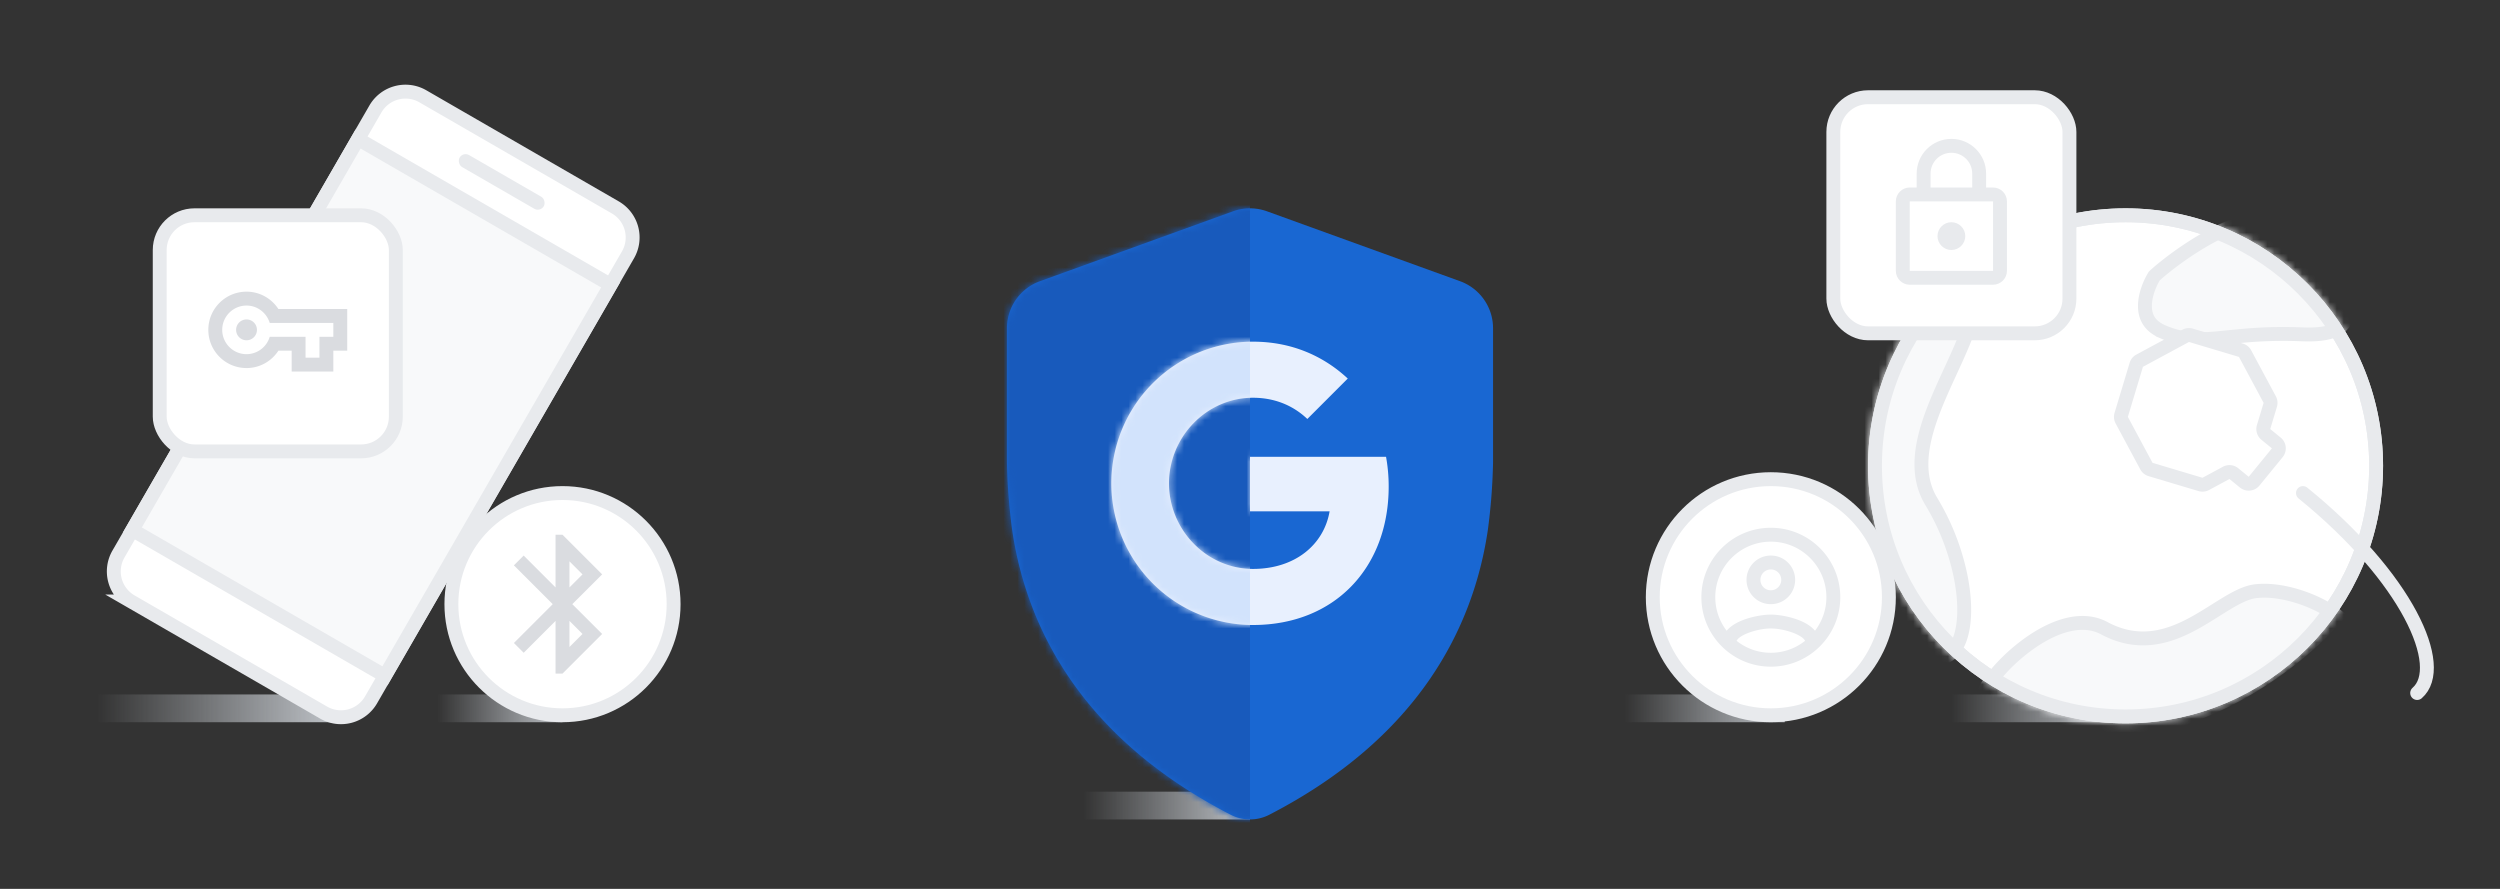 <svg width="360" height="128" viewBox="0 0 360 128" fill="none" xmlns="http://www.w3.org/2000/svg"><rect x="0" y="0" width="360" height="128" fill="#333333" stroke="none"/><g clip-path="url(#a)"><path d="M180 114h-24v4h24v-4z" fill="url(#b)"/><path d="M145 66.6c.066 3.264.318 6.522.756 9.758 2.074 14 9.934 29.858 31.474 40.97a6.053 6.053 0 0 0 5.54 0c21.542-11.114 29.4-26.972 31.474-40.972.438-3.235.69-6.492.756-9.756V47.266a7.205 7.205 0 0 0-4.748-6.77l-27.8-10.066a7.2 7.2 0 0 0-4.904 0l-27.8 10.066a7.204 7.204 0 0 0-4.748 6.77V66.6z" fill="#1967D2"/><mask id="c" style="mask-type:alpha" maskUnits="userSpaceOnUse" x="145" y="29" width="70" height="89"><path d="M145 66.6c.066 3.264.318 6.522.756 9.758 2.074 14 9.934 29.858 31.474 40.97a6.053 6.053 0 0 0 5.54 0c21.542-11.114 29.4-26.972 31.474-40.972.438-3.235.69-6.492.756-9.756V47.266a7.205 7.205 0 0 0-4.748-6.77l-27.8-10.066a7.2 7.2 0 0 0-4.904 0l-27.8 10.066a7.204 7.204 0 0 0-4.748 6.77V66.6z" fill="#1967D2"/></mask><g mask="url(#c)"><path d="M180 28h-44v92h44V28z" fill="#185ABC"/></g><path d="M180 73.636h11.462c-.82 4.782-4.954 8.288-11.032 8.288-6.68 0-12.094-5.646-12.094-12.324s5.414-12.324 12.094-12.324c3 0 5.7 1.034 7.826 3.058l5.82-5.822c-3.534-3.29-8.144-5.312-13.646-5.312a20.401 20.401 0 0 0-14.425 34.825A20.401 20.401 0 0 0 180.43 90c11.782 0 19.54-8.282 19.54-19.936a23.99 23.99 0 0 0-.38-4.288H180v7.86z" fill="#E8F0FE"/><mask id="d" style="mask-type:alpha" maskUnits="userSpaceOnUse" x="160" y="49" width="40" height="41"><path d="M180 73.636h11.462c-.82 4.782-4.954 8.288-11.032 8.288-6.68 0-12.094-5.646-12.094-12.324s5.414-12.324 12.094-12.324c3 0 5.7 1.034 7.826 3.058l5.82-5.822c-3.534-3.29-8.144-5.312-13.646-5.312a20.401 20.401 0 0 0-14.425 34.825A20.401 20.401 0 0 0 180.43 90c11.782 0 19.54-8.282 19.54-19.936a23.99 23.99 0 0 0-.38-4.288H180v7.86z" fill="#E8F0FE"/></mask><g mask="url(#d)"><path d="M180 48.138h-20.4v42.926H180V48.138z" fill="#D2E3FC"/></g><path d="M304 100h-23v4h23v-4z" fill="url(#e)"/><path d="M257 100h-23v4h23v-4z" fill="url(#f)"/><path d="M48 100H14v4h34v-4z" fill="url(#g)"/><path d="M81 100H63v4h18v-4z" fill="url(#h)"/><path d="M54.058 15.696a5 5 0 0 1 6.83-1.83l27.713 16a5 5 0 0 1 1.83 6.83l-37 64.086a5 5 0 0 1-6.83 1.83l-27.713-16a5 5 0 0 1-1.83-6.83l37-64.086z" fill="#fff" stroke="#E8EAED" stroke-width="2"/><path fill="#F8F9FA" stroke="#E8EAED" stroke-width="2" d="M51.558 20.026l36.373 21-32.5 56.292-36.373-21z"/><rect x="66.682" y="21.83" width="14" height="2" rx="1" transform="rotate(30 66.682 21.83)" fill="#E8EAED"/><circle cx="306.081" cy="67.081" r="36.081" fill="#fff" stroke="#E8EAED" stroke-width="2"/><mask id="i" style="mask-type:alpha" maskUnits="userSpaceOnUse" x="269" y="30" width="75" height="75"><path d="M343.161 67.082c0 20.479-16.601 37.08-37.08 37.08S269 87.56 269 67.082C269 46.602 285.602 30 306.081 30c20.479 0 37.08 16.601 37.08 37.08z" fill="#CEEAD6"/></mask><g mask="url(#i)" fill="#F8F9FA" stroke="#E8EAED" stroke-width="2"><path d="M262.585 53.857c1.056-3.272 2.305-5.737 3.304-7.003l.318-.334c1.01-1.07 3.429-3.63 6.4-5.536 3.468-2.225 7.186-3.256 10.231-.698 1.376 1.156 1.664 2.825 1.139 5.191-.517 2.334-1.764 5.044-3.132 8.016l-.106.23c-1.383 3.007-2.855 6.245-3.583 9.372-.731 3.139-.748 6.32.954 9.12a34.217 34.217 0 0 1 4.137 10.384c.744 3.458.793 6.593.164 8.829-.313 1.111-.778 1.946-1.353 2.502-.558.541-1.263.864-2.173.901-1.903.076-4.8-1.103-8.836-4.597-7.845-6.791-9.977-16.252-9.567-24.806a45.333 45.333 0 0 1 2.103-11.571zM311.43 47.77c-1.039-.444-1.661-1.024-2.031-1.634-.375-.618-.535-1.338-.528-2.118.014-1.55.687-3.194 1.346-4.268.446-.434 2.227-1.968 4.687-3.621 2.6-1.748 5.852-3.554 8.972-4.34 2.975-.748 6.333-.04 9.583 1.436 2.854 1.298 5.534 3.15 7.643 4.952-.984 1.05-1.553 2.19-1.938 3.298a21.354 21.354 0 0 0-.593 2.12c-.141.579-.266 1.092-.424 1.572-.331 1.002-.762 1.718-1.607 2.21-.894.522-2.395.878-5.058.767-4.628-.192-7.946.144-10.613.414-.557.056-1.085.11-1.591.155-2.9.26-5.053.249-7.848-.943zM288.129 100.653c-.934-.629-1.638-1.195-2.095-1.627.423-.744 1.138-1.712 2.101-2.763a26.161 26.161 0 0 1 4.484-3.883c3.504-2.375 7.33-3.562 10.388-1.921 4.905 2.632 9.172 1.31 12.756-.619 1.147-.617 2.282-1.33 3.339-1.994a91.56 91.56 0 0 1 1.583-.98c1.529-.915 2.826-1.551 3.991-1.713 2.006-.279 4.501.111 6.87.934 1.969.684 3.759 1.635 5.03 2.648-4.877 5.435-15.605 14.45-30.24 16.701-4.733.728-9.499-.457-13.342-2.133a31.003 31.003 0 0 1-4.865-2.65z"/></g><circle cx="306.081" cy="67.081" r="36.081" stroke="#E8EAED" stroke-width="2"/><circle cx="81" cy="87" r="16" fill="#fff" stroke="#E8EAED" stroke-width="2"/><path fill-rule="evenodd" clip-rule="evenodd" d="M86.71 82.71L81 77h-1v7.59L75.41 80 74 81.41 79.59 87 74 92.59 75.41 94 80 89.41V97h1l5.71-5.71-4.3-4.29 4.3-4.29zM82 80.83l1.88 1.88L82 84.59v-3.76zm0 12.34l1.88-1.88L82 89.41v3.76z" fill="#DADCE0"/><rect x="23" y="31" width="34" height="34" rx="5" fill="#fff" stroke="#E8EAED" stroke-width="2"/><path d="M40.09 44.5C39.11 43 37.43 42 35.5 42c-3.04 0-5.5 2.46-5.5 5.5s2.46 5.5 5.5 5.5c1.93 0 3.61-1 4.59-2.5H42v3h6v-3h2v-6h-9.91zm7.91 4h-2v3h-2v-3h-5.16A3.495 3.495 0 0 1 35.5 51c-1.93 0-3.5-1.57-3.5-3.5s1.57-3.5 3.5-3.5c1.58 0 2.9 1.06 3.34 2.5H48v2z" fill="#DADCE0"/><path d="M35.5 49a1.5 1.5 0 1 0 0-3 1.5 1.5 0 0 0 0 3z" fill="#DADCE0"/><rect x="264" y="14" width="34" height="34" rx="5" fill="#fff" stroke="#E8EAED" stroke-width="2"/><path fill-rule="evenodd" clip-rule="evenodd" d="M286 27h1c1.1 0 2 .9 2 2v10c0 1.1-.9 2-2 2h-12c-1.1 0-2-.9-2-2V29c0-1.1.9-2 2-2h1v-2c0-2.76 2.24-5 5-5s5 2.24 5 5v2zm-5-5c-1.66 0-3 1.34-3 3v2h6v-2c0-1.66-1.34-3-3-3zm-6 17V29h12v10h-12zm8-5c0 1.1-.9 2-2 2s-2-.9-2-2 .9-2 2-2 2 .9 2 2z" fill="#E8EAED"/><path fill-rule="evenodd" clip-rule="evenodd" d="M308.111 51.937a.999.999 0 0 0-.483.592l-2.174 7.21a1 1 0 0 0 .077.762l3.551 6.617c.126.235.34.41.595.486l7.195 2.152c.254.076.528.048.762-.078l2.935-1.583a1 1 0 0 1 1.107.105l1.505 1.228a1 1 0 0 0 1.407-.142l3.341-4.094a1 1 0 0 0-.143-1.407l-1.505-1.228a1.001 1.001 0 0 1-.326-1.064l.963-3.193a1 1 0 0 0-.076-.761l-3.552-6.618a1.002 1.002 0 0 0-.594-.485l-7.196-2.152a.999.999 0 0 0-.761.078l-6.628 3.575z" fill="#fff"/><path d="M307.628 52.529l-.957-.289.957.289zm.483-.592l-.475-.88.475.88zm-2.657 7.802l.958.289-.958-.289zm.077.762l-.882.473.882-.473zm3.551 6.617l.881-.472-.881.472zm.595.486l-.287.958.287-.958zm7.195 2.152l.287-.958-.287.958zm.762-.078l.474.88-.474-.88zm9.284-11.378l.958.29-.958-.29zm-.076-.761l-.881.473.881-.473zm-3.552-6.618l.881-.473-.881.473zm-.594-.485l.286-.958-.286.958zm-7.196-2.152l.287-.958-.287.958zm-.761.078l-.475-.88.475.88zm11.216 13.131l.958.29-.958-.29zm1.974 3.7l.774.632-.774-.633zm-4.748 4.236l-.632.774.632-.775zm1.407-.143l-.775-.632.775.632zm-4.019-1.191l-.475-.88.475.88zm-11.984-15.277l-.949-1.76a1.995 1.995 0 0 0-.965 1.182l1.914.578zm-2.173 7.21l2.173-7.21-1.914-.578-2.174 7.21 1.915.578zm0 0l-1.915-.577a2.004 2.004 0 0 0 .152 1.523l1.763-.946zm3.551 6.618l-3.551-6.618-1.763.946 3.552 6.617 1.762-.945zm0 0l-1.762.945c.252.47.68.818 1.189.97l.573-1.915zm7.196 2.152l-7.196-2.152-.573 1.916 7.196 2.152.573-1.916zm0 0l-.573 1.916a1.998 1.998 0 0 0 1.522-.156l-.949-1.76zm2.935-1.583l-2.935 1.583.949 1.76 2.935-1.583-.949-1.76zm3.719 1.439l-1.505-1.229-1.265 1.55 1.506 1.228 1.264-1.55zm3.341-4.094l-3.341 4.094 1.55 1.264 3.34-4.093-1.549-1.265zm-1.506-1.228l1.506 1.228 1.264-1.55-1.505-1.228-1.265 1.55zm.313-5.32l-.963 3.193 1.915.577.963-3.193-1.915-.577zm0 0l1.915.577a2 2 0 0 0-.153-1.523l-1.762.946zm-3.552-6.618l3.552 6.618 1.762-.946-3.552-6.618-1.762.946zm0 0l1.762-.946a1.997 1.997 0 0 0-1.189-.97l-.573 1.916zm-7.195-2.152l7.195 2.152.573-1.916-7.195-2.152-.573 1.916zm0 0l.573-1.916a2.001 2.001 0 0 0-1.523.155l.95 1.76zm-6.629 3.576l6.629-3.576-.95-1.76-6.628 3.575.949 1.76zm18.328 8.964l-1.915-.577a2 2 0 0 0 .65 2.127l1.265-1.55zm1.79 4.043a2 2 0 0 0-.285-2.814l-1.264 1.55 1.549 1.264zm-6.154 4.378a2 2 0 0 0 2.814-.285l-1.55-1.264-1.264 1.55zm-1.506-1.228l1.265-1.55a2 2 0 0 0-2.214-.21l.949 1.76z" fill="#E8EAED"/><path d="M331.623 71c15.028 12.18 20.777 25.017 16.448 28.795" stroke="#E8EAED" stroke-width="2" stroke-linecap="round"/><circle cx="255" cy="86" r="17" fill="#fff" stroke="#E8EAED" stroke-width="2"/><path d="M255 76c-5.52 0-10 4.48-10 10s4.48 10 10 10 10-4.48 10-10-4.48-10-10-10zm-4.93 16.28c.43-.9 3.05-1.78 4.93-1.78s4.51.88 4.93 1.78A7.893 7.893 0 0 1 255 94c-1.86 0-3.57-.64-4.93-1.72zm11.29-1.45c-1.43-1.74-4.9-2.33-6.36-2.33s-4.93.59-6.36 2.33A7.95 7.95 0 0 1 247 86c0-4.41 3.59-8 8-8s8 3.59 8 8c0 1.82-.62 3.49-1.64 4.83zM255 80c-1.94 0-3.5 1.56-3.5 3.5s1.56 3.5 3.5 3.5 3.5-1.56 3.5-3.5-1.56-3.5-3.5-3.5zm0 5c-.83 0-1.5-.67-1.5-1.5s.67-1.5 1.5-1.5 1.5.67 1.5 1.5-.67 1.5-1.5 1.5z" fill="#E8EAED"/></g><defs><linearGradient id="b" x1="156" y1="116" x2="180" y2="116" gradientUnits="userSpaceOnUse"><stop stop-color="#BDC1C6" stop-opacity="0"/><stop offset="1" stop-color="#BDC1C6"/></linearGradient><linearGradient id="e" x1="281" y1="102" x2="304" y2="102" gradientUnits="userSpaceOnUse"><stop stop-color="#BDC1C6" stop-opacity="0"/><stop offset="1" stop-color="#BDC1C6"/></linearGradient><linearGradient id="f" x1="234" y1="102" x2="257" y2="102" gradientUnits="userSpaceOnUse"><stop stop-color="#BDC1C6" stop-opacity="0"/><stop offset="1" stop-color="#BDC1C6"/></linearGradient><linearGradient id="g" x1="14" y1="102" x2="48" y2="102" gradientUnits="userSpaceOnUse"><stop stop-color="#BDC1C6" stop-opacity="0"/><stop offset="1" stop-color="#BDC1C6"/></linearGradient><linearGradient id="h" x1="63" y1="102" x2="81" y2="102" gradientUnits="userSpaceOnUse"><stop stop-color="#BDC1C6" stop-opacity="0"/><stop offset="1" stop-color="#BDC1C6"/></linearGradient><clipPath id="a"><path fill="#fff" d="M0 0h360v128H0z"/></clipPath></defs></svg>